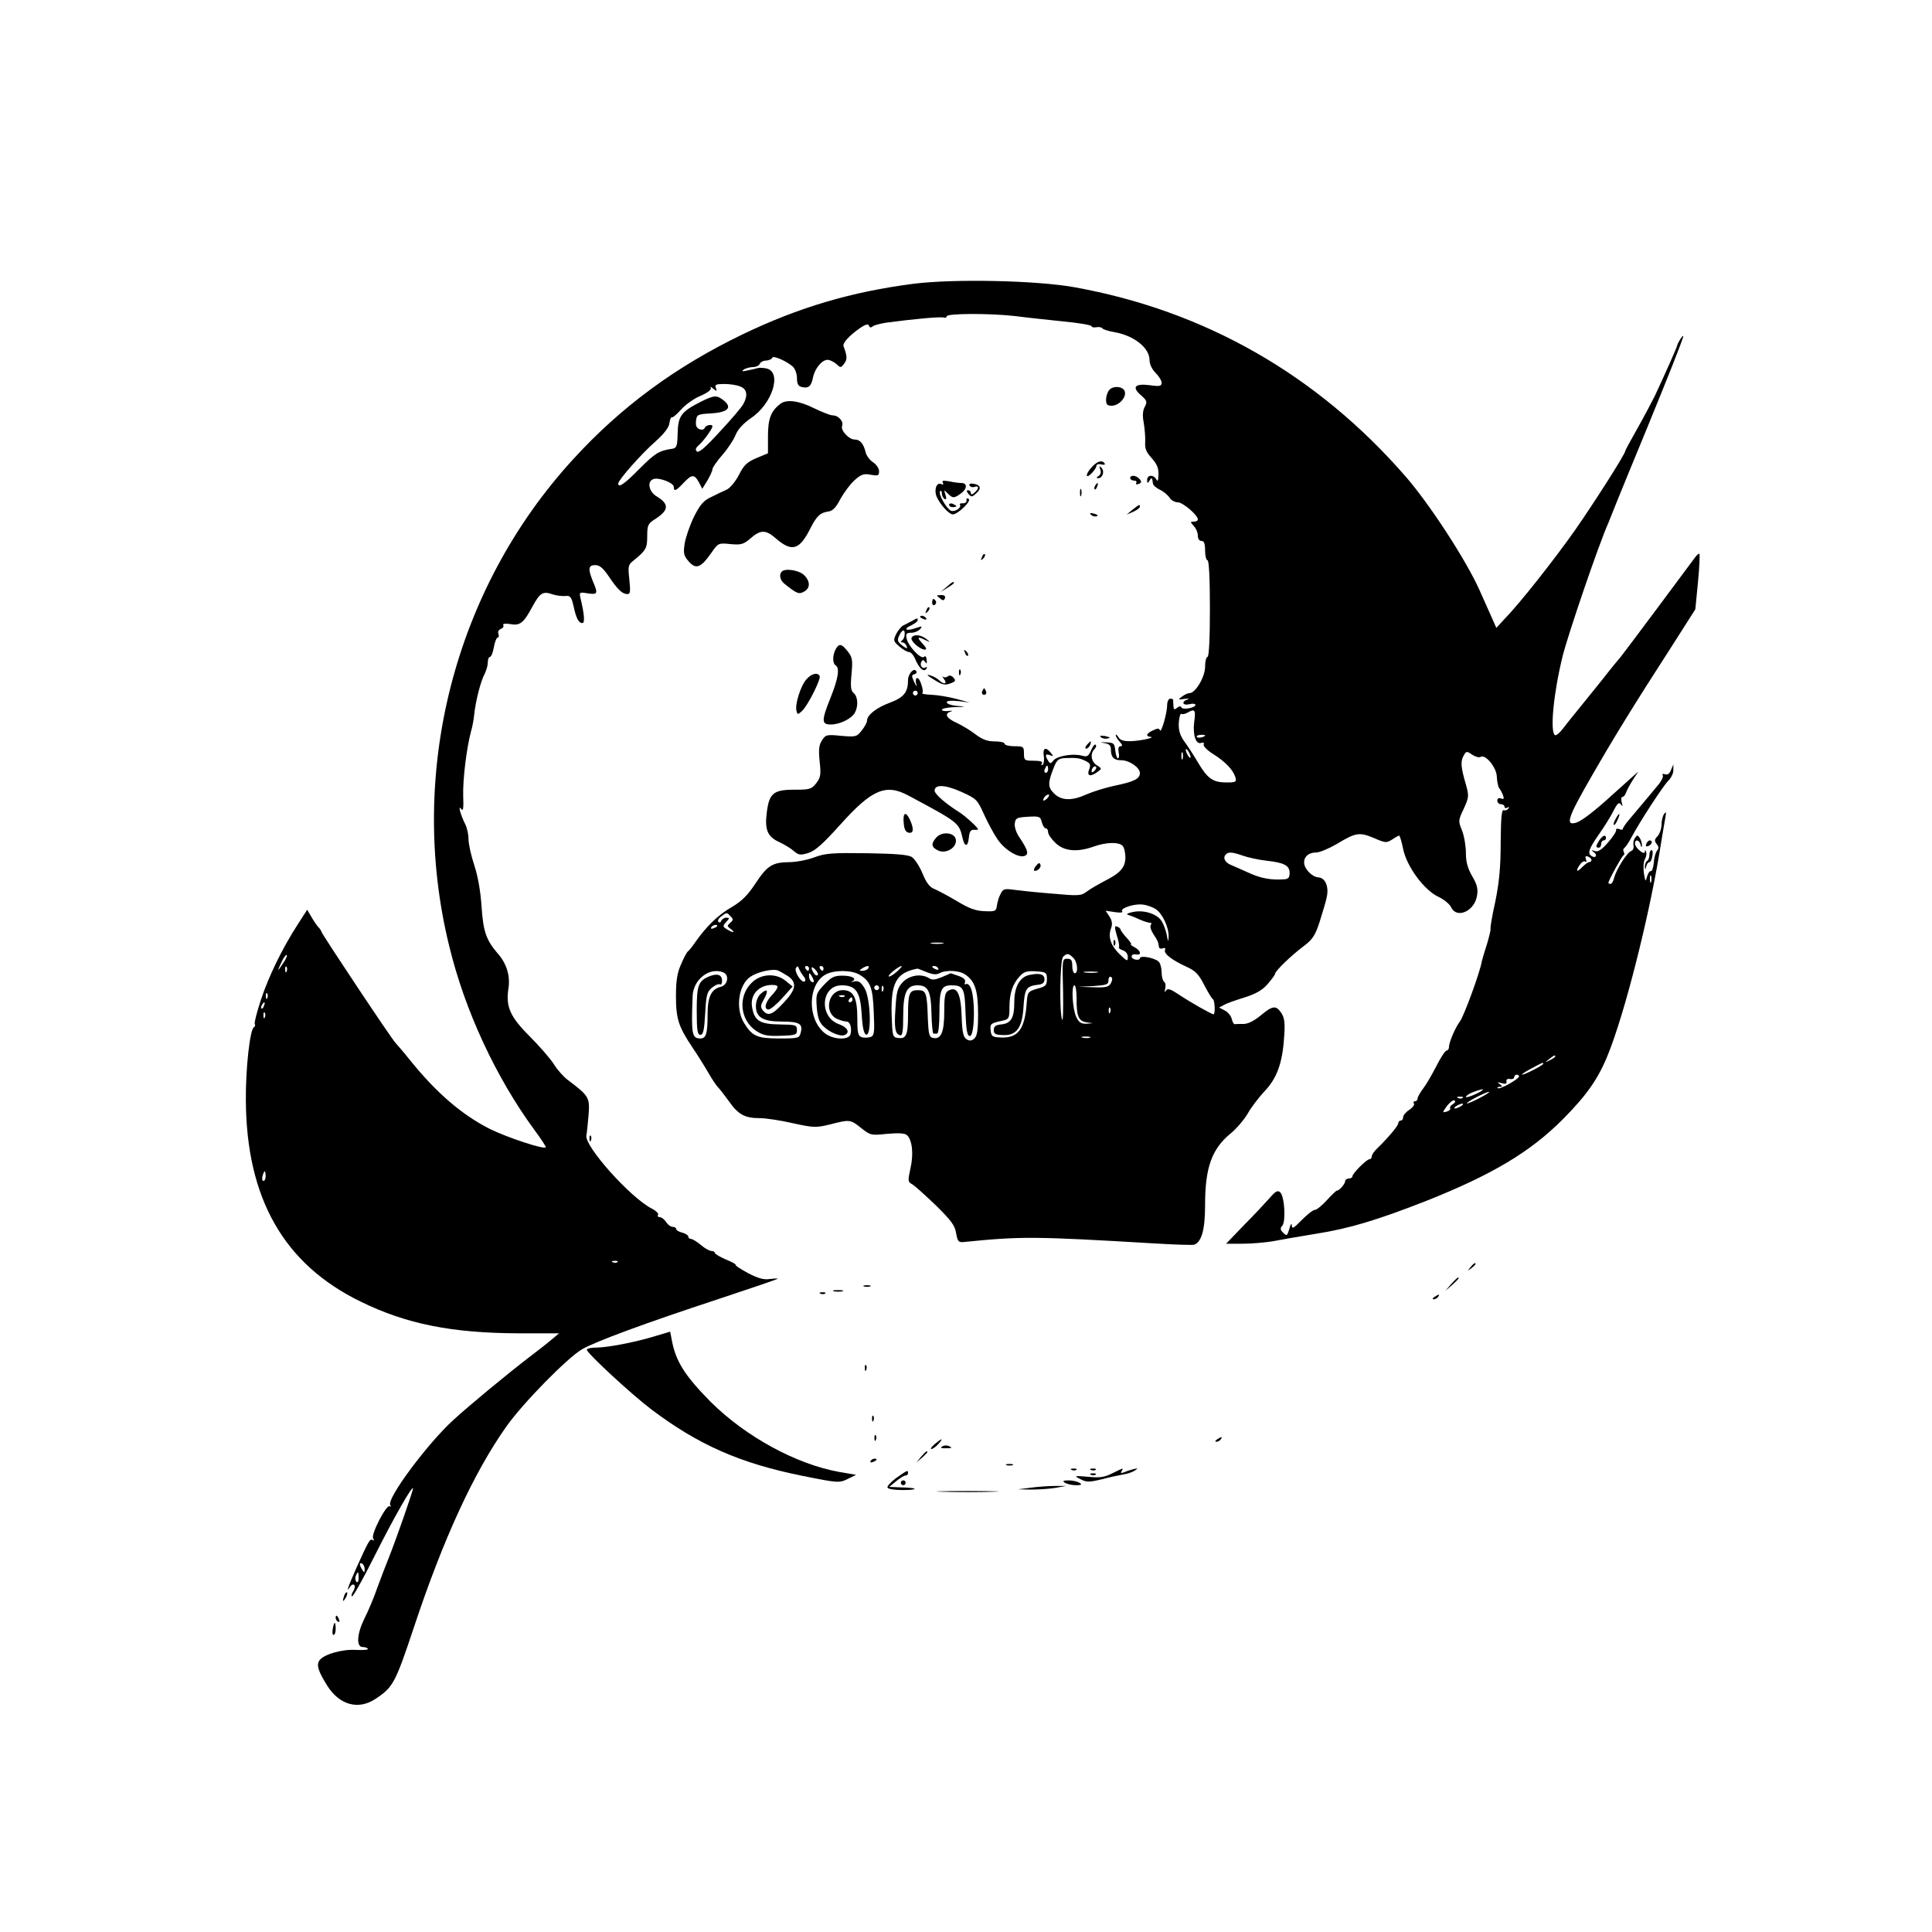 <?xml version="1.0" standalone="no"?>
<!DOCTYPE svg PUBLIC "-//W3C//DTD SVG 20010904//EN"
 "http://www.w3.org/TR/2001/REC-SVG-20010904/DTD/svg10.dtd">
<svg version="1.0" xmlns="http://www.w3.org/2000/svg"
 width="800pt" height="800pt" viewBox="0 0 800 800"
 preserveAspectRatio="xMidYMid meet">
<g transform="translate(0,800) scale(0.1,-0.1)"
fill="#000000" stroke="none">
<path d="M3783 6825 c-257 -33 -477 -98 -709 -210 -276 -133 -503 -300 -701
-517 -493 -538 -688 -1302 -513 -2015 65 -269 194 -545 353 -762 26 -35 47
-67 47 -71 0 -13 -158 39 -231 75 -115 58 -220 148 -327 280 -31 39 -60 72
-63 75 -11 8 -301 444 -307 460 -3 8 -9 17 -13 20 -3 3 -16 20 -27 39 l-20 34
-38 -59 c-66 -102 -121 -216 -153 -312 -17 -52 -29 -97 -26 -102 3 -5 1 -11
-4 -14 -16 -10 -34 -169 -33 -301 2 -407 157 -680 476 -835 190 -93 378 -130
654 -131 l167 0 -30 -25 c-16 -14 -57 -46 -90 -71 -93 -71 -255 -205 -319
-264 -106 -97 -276 -325 -260 -351 4 -6 3 -8 -3 -5 -13 8 -78 -117 -68 -133 5
-8 4 -11 -2 -7 -11 7 -16 -2 -68 -117 -34 -77 -44 -106 -25 -76 5 8 12 11 17
7 4 -4 2 -17 -5 -27 -7 -11 -8 -20 -4 -20 5 0 46 73 91 163 78 156 161 302
161 283 0 -11 -74 -222 -100 -286 -10 -25 -31 -79 -46 -120 -14 -41 -39 -101
-55 -132 -31 -63 -35 -118 -7 -118 9 0 19 -3 21 -7 3 -5 -19 -6 -49 -5 -59 4
-139 -20 -153 -46 -11 -19 -1 -46 34 -102 51 -81 130 -102 201 -54 72 48 81
65 158 296 122 367 248 641 384 833 70 98 251 282 312 318 58 33 261 108 568
209 133 44 242 81 242 83 0 2 -15 1 -32 -1 -24 -4 -48 2 -90 24 -31 17 -55 32
-52 35 2 2 -16 12 -41 22 -25 11 -45 23 -45 27 0 4 -6 8 -14 8 -8 0 -28 11
-44 25 -17 14 -35 25 -41 25 -6 0 -11 4 -11 10 0 5 -11 12 -25 16 -14 3 -25
10 -25 15 0 5 -7 9 -15 9 -8 0 -20 9 -27 20 -7 11 -19 20 -26 20 -7 0 -11 4
-7 10 3 5 -9 17 -27 26 -89 46 -278 258 -270 302 2 9 6 47 9 84 6 74 2 80 -87
147 -17 13 -43 42 -57 65 -14 22 -59 74 -99 114 -81 81 -100 122 -89 197 9 53
-7 106 -45 148 -47 55 -59 90 -66 193 -4 63 -15 125 -30 171 -13 39 -24 88
-24 108 0 20 -6 48 -14 63 -19 38 -31 82 -16 62 8 -11 10 3 8 55 -2 69 14 196
32 265 6 19 12 53 14 75 6 53 26 134 43 165 7 14 13 35 13 48 0 12 4 22 9 22
5 0 12 18 16 40 4 22 11 40 16 40 4 0 6 7 3 15 -4 8 1 17 10 21 9 3 13 10 10
16 -4 5 7 7 28 4 41 -8 56 4 92 71 32 59 44 66 84 52 15 -5 39 -8 52 -7 21 3
26 -3 35 -42 11 -51 21 -70 37 -70 10 0 8 36 -8 102 -6 26 -5 27 30 21 41 -6
43 -1 21 50 -21 52 -19 67 10 67 18 0 32 -12 56 -47 36 -54 56 -73 77 -73 12
0 13 11 8 60 -6 54 -5 61 15 77 54 44 59 52 59 103 0 46 3 52 35 72 55 36 56
61 5 92 -33 19 -42 62 -15 72 21 9 85 -15 85 -32 0 -21 9 -17 40 16 35 37 45
37 64 3 l14 -27 21 34 c11 19 21 40 21 47 0 6 18 33 41 59 22 25 47 63 55 83
9 23 32 48 64 70 88 59 129 189 65 205 -13 3 -29 4 -37 2 -7 -2 -26 -7 -43
-10 -22 -5 -26 -4 -15 4 8 5 25 10 38 10 12 0 25 6 28 13 2 7 14 14 27 14 12
1 23 6 25 12 3 10 57 -13 85 -37 9 -9 17 -29 17 -47 0 -23 5 -34 18 -37 29 -8
41 2 48 37 7 38 37 75 61 75 9 0 25 -8 36 -17 18 -17 19 -17 33 2 13 17 12 31
-3 71 -5 13 22 43 66 74 24 17 36 20 39 12 2 -8 8 -10 15 -4 7 6 32 12 57 16
128 17 226 25 238 21 6 -2 12 0 12 5 0 13 182 13 286 1 43 -6 132 -15 197 -22
64 -6 117 -15 117 -20 0 -4 9 -6 20 -4 11 2 22 0 25 -5 3 -4 24 -11 48 -15 82
-14 147 -65 147 -116 0 -17 10 -38 25 -53 14 -14 25 -32 25 -41 0 -14 -8 -16
-49 -10 -62 8 -76 -8 -36 -42 25 -22 26 -27 15 -48 -8 -15 -10 -36 -4 -66 4
-24 7 -60 6 -79 -2 -27 4 -42 27 -67 21 -24 29 -41 28 -68 -1 -25 -3 -31 -9
-20 -12 21 -38 19 -38 -2 0 -15 2 -16 10 -3 9 15 11 13 14 -12 0 -7 14 -19 29
-26 15 -7 33 -22 40 -33 6 -10 22 -19 34 -19 21 0 83 -53 83 -71 0 -5 -7 -9
-17 -9 -15 0 -15 -1 0 -18 10 -10 17 -28 17 -40 0 -13 6 -22 15 -22 11 0 15
-11 15 -40 0 -22 5 -40 10 -40 6 0 10 -73 10 -200 0 -127 -4 -200 -10 -200 -5
0 -10 -18 -10 -41 0 -42 -40 -109 -64 -109 -7 0 -21 -6 -31 -14 -18 -13 -18
-14 10 -10 17 2 22 1 13 -2 -28 -9 -21 -27 7 -20 14 4 25 2 25 -3 0 -12 -54
-22 -58 -10 -3 6 -10 5 -18 -2 -11 -9 -14 -8 -15 7 -1 11 -1 22 -1 25 1 3 -5
6 -12 6 -7 0 -13 -12 -13 -26 0 -34 -25 -119 -30 -105 -3 9 -10 9 -28 0 -27
-12 -33 -25 -12 -27 26 -2 -40 -17 -80 -18 -30 -1 -45 4 -52 17 -6 9 -11 13
-11 8 0 -5 7 -18 17 -28 11 -12 12 -18 3 -18 -8 0 -11 -9 -8 -25 3 -14 2 -25
-3 -25 -4 0 -9 15 -11 33 -3 29 -6 32 -38 33 -26 1 -28 1 -7 -3 20 -3 27 -10
27 -26 0 -32 12 -45 41 -45 34 1 79 -30 79 -53 0 -24 -24 -36 -107 -53 -37 -8
-88 -24 -113 -35 -62 -28 -105 -27 -136 4 -26 26 -26 44 2 113 11 26 19 32 46
33 46 2 60 0 85 -13 18 -9 20 -15 13 -34 -11 -28 5 -32 35 -10 18 13 18 14 -3
27 -24 15 -29 48 -10 67 6 6 9 15 5 18 -4 4 -12 -6 -19 -23 -11 -25 -17 -28
-38 -22 -37 10 -103 -1 -118 -20 -11 -14 -14 -14 -22 -1 -14 23 -12 30 8 23
15 -6 15 -5 3 10 -21 26 -34 20 -29 -13 3 -17 0 -34 -5 -37 -6 -3 -7 -1 -3 5
5 8 -5 12 -33 12 -39 0 -41 2 -41 30 0 28 -2 30 -40 30 -22 0 -40 5 -40 10 0
6 -18 10 -41 10 -30 0 -51 8 -78 28 -20 16 -55 37 -78 48 -45 20 -55 39 -25
48 9 3 5 4 -10 2 -16 -2 -28 1 -28 5 0 5 24 10 53 11 50 1 50 2 10 5 -24 2
-43 9 -43 15 0 6 17 8 48 5 l47 -6 -55 15 c-30 8 -76 16 -102 17 -25 1 -43 4
-39 7 4 3 2 20 -5 39 -11 34 -29 29 -19 -6 3 -10 -1 -4 -9 12 -12 26 -12 30 0
33 8 2 12 8 8 13 -9 16 -34 -11 -34 -37 0 -50 -17 -72 -76 -94 -56 -21 -94
-51 -94 -75 0 -7 -10 -25 -22 -40 -20 -26 -24 -27 -85 -22 -59 6 -64 5 -79
-18 -13 -20 -15 -38 -10 -88 6 -55 4 -66 -14 -90 -20 -25 -27 -27 -91 -27 -87
0 -104 -15 -114 -95 -9 -71 3 -100 52 -122 21 -10 48 -26 60 -37 20 -17 27
-18 60 -8 29 9 61 38 133 118 130 145 188 170 281 120 206 -110 210 -113 224
-173 9 -42 23 -42 27 0 2 23 8 32 21 31 9 -1 17 0 17 2 0 7 -53 55 -78 71 -56
35 -102 75 -102 89 0 27 44 25 111 -5 62 -28 66 -32 93 -92 16 -35 41 -82 57
-105 30 -44 87 -78 112 -68 18 7 13 24 -20 74 -14 19 -23 45 -21 60 3 23 8 25
54 28 48 3 52 1 58 -23 4 -14 11 -25 16 -25 6 0 10 -7 10 -16 0 -9 14 -29 31
-45 36 -34 89 -39 159 -14 51 18 102 19 118 3 7 -7 12 -28 12 -48 0 -42 -21
-66 -90 -100 -24 -13 -56 -31 -70 -42 -24 -18 -34 -18 -146 -8 -65 5 -137 13
-159 16 -36 5 -42 3 -52 -18 -7 -12 -13 -34 -15 -48 -3 -23 -7 -25 -51 -23
-36 1 -64 11 -115 42 -37 22 -79 44 -93 50 -19 7 -33 25 -49 64 -12 29 -32 60
-44 68 -15 10 -66 14 -186 16 -144 2 -172 0 -218 -17 -29 -11 -76 -20 -105
-20 -69 -1 -90 -14 -140 -90 -31 -47 -56 -72 -97 -96 -56 -32 -106 -81 -150
-144 -13 -19 -27 -37 -32 -40 -4 -3 -17 -27 -28 -53 -16 -36 -21 -68 -21 -131
0 -94 10 -126 68 -213 22 -32 51 -79 66 -105 15 -26 33 -53 40 -60 7 -7 28
-34 46 -59 38 -54 65 -69 127 -69 24 0 86 -9 137 -21 87 -19 96 -19 154 -5 82
21 84 21 129 -15 38 -30 41 -31 107 -24 46 4 73 3 82 -5 22 -19 29 -77 15
-138 -11 -51 -11 -56 6 -65 11 -6 54 -45 98 -87 64 -63 80 -84 85 -116 6 -34
10 -39 31 -37 239 24 290 24 794 -6 82 -5 154 -7 161 -5 31 12 45 62 45 166 0
153 28 230 104 293 25 20 57 58 72 83 14 26 46 67 69 92 52 54 75 117 82 222
5 62 2 82 -11 103 -22 33 -36 32 -86 -10 -27 -22 -52 -35 -71 -35 -16 0 -32 0
-36 -1 -5 0 -10 10 -13 23 -3 12 -16 28 -29 34 l-23 12 21 11 c11 7 50 20 85
31 47 15 73 30 95 55 17 20 31 39 31 43 0 11 67 76 118 114 37 28 48 44 67
103 12 39 26 84 29 101 9 43 -6 79 -35 81 -27 2 -59 36 -59 62 0 25 20 41 50
41 14 0 52 16 85 35 79 48 94 50 154 25 48 -21 52 -21 76 -6 13 9 26 16 29 16
2 0 10 -25 16 -55 15 -74 88 -172 147 -199 23 -11 46 -30 52 -43 23 -49 97
-16 107 48 5 28 0 47 -20 81 -19 33 -26 59 -26 96 0 28 -7 70 -16 93 -16 39
-16 42 7 90 21 46 22 53 10 97 -22 75 -24 98 -11 122 11 20 13 21 36 5 14 -9
29 -13 35 -9 20 12 66 -44 67 -82 1 -20 5 -41 10 -48 5 -6 12 -19 16 -30 5
-14 2 -17 -9 -12 -9 3 -15 0 -15 -9 0 -8 7 -15 15 -15 8 0 15 -5 15 -11 0 -5
5 -7 12 -3 7 4 8 3 4 -4 -4 -6 -12 -9 -19 -7 -9 4 -12 -29 -13 -132 0 -103 -6
-165 -22 -245 -13 -58 -22 -110 -20 -115 1 -4 -6 -33 -15 -63 -10 -30 -19 -62
-21 -70 -7 -45 -74 -227 -91 -250 -18 -23 -45 -86 -45 -104 0 -9 -4 -16 -10
-16 -5 0 -24 -28 -41 -62 -18 -35 -42 -77 -55 -94 -13 -17 -24 -36 -24 -42 0
-7 -5 -12 -11 -12 -5 0 -8 -4 -4 -10 3 -5 -6 -17 -20 -26 -14 -9 -25 -23 -25
-30 0 -8 -4 -14 -10 -14 -5 0 -10 -5 -10 -11 0 -10 -39 -57 -87 -104 -13 -12
-23 -27 -23 -34 0 -6 -4 -11 -9 -11 -12 0 -71 -59 -71 -71 0 -5 -7 -9 -15 -9
-8 0 -15 -5 -15 -11 0 -11 -24 -39 -34 -39 -3 0 -22 -18 -42 -40 -20 -22 -42
-40 -50 -40 -7 0 -31 -19 -54 -42 -33 -34 -40 -38 -41 -23 0 12 -5 7 -10 -13
-9 -30 -11 -31 -25 -17 -13 12 -14 19 -4 30 15 19 9 121 -9 138 -10 9 -19 5
-43 -23 -17 -19 -64 -70 -106 -112 l-75 -78 68 0 c38 0 94 5 124 10 31 6 111
20 179 31 140 22 255 57 457 136 274 109 432 203 568 340 99 100 146 168 186
268 68 169 164 547 211 825 11 69 23 139 26 155 4 23 3 26 -5 15 -6 -8 -11
-28 -11 -44 0 -16 -7 -38 -16 -48 -14 -14 -14 -20 -4 -33 9 -11 10 -18 1 -28
-6 -8 -12 -30 -13 -50 -2 -19 -7 -35 -12 -34 -5 1 -12 -9 -16 -23 -6 -23 -7
-21 -13 14 -3 21 -2 47 4 58 6 10 8 24 5 31 -3 9 -5 9 -5 0 -1 -17 -41 17 -41
34 0 19 18 16 23 -4 3 -13 5 -14 6 -3 0 8 -4 22 -9 30 -9 13 -11 13 -20 0 -6
-8 -8 -23 -6 -32 2 -9 -2 -19 -10 -22 -17 -6 -61 -76 -70 -110 -3 -14 -10 -26
-15 -26 -5 0 -9 2 -9 4 0 10 56 111 62 114 5 2 5 8 2 14 -4 6 -3 13 2 17 5 3
18 22 28 41 38 71 132 215 154 237 12 12 22 32 21 45 l0 23 -10 -24 c-6 -15
-14 -21 -25 -17 -9 3 -12 2 -9 -4 4 -6 -6 -26 -22 -44 -15 -18 -42 -51 -60
-72 -18 -21 -44 -52 -58 -69 -14 -16 -25 -33 -25 -37 0 -4 -7 -5 -15 -1 -9 3
-15 1 -13 -4 2 -5 -13 -28 -33 -51 -27 -31 -42 -41 -55 -36 -15 5 -16 4 -4 -5
16 -11 8 -27 -9 -16 -19 11 -12 30 29 89 22 31 50 76 61 98 16 32 23 38 31 27
7 -10 8 -8 3 9 -3 12 -2 22 3 22 5 0 12 8 15 18 3 9 16 33 28 52 l23 35 -35
-31 c-19 -17 -54 -49 -79 -71 -68 -62 -119 -101 -142 -109 -48 -15 -38 18 65
196 85 148 168 284 334 541 l93 146 11 113 c6 61 8 114 6 117 -3 2 -12 -6 -21
-19 -35 -48 -300 -403 -305 -408 -3 -3 -38 -45 -76 -94 -39 -48 -86 -107 -105
-130 -19 -23 -46 -57 -59 -74 -13 -17 -28 -29 -32 -26 -22 13 -6 176 32 329
24 94 149 461 189 550 4 11 22 54 38 95 17 41 69 170 117 285 96 234 155 383
155 393 -1 8 -24 -30 -25 -38 0 -6 -51 -120 -93 -210 -15 -30 -48 -92 -74
-138 -26 -46 -48 -86 -48 -89 0 -13 -128 -213 -208 -328 -86 -122 -226 -300
-291 -367 l-35 -38 -19 43 c-10 23 -33 74 -50 112 -55 124 -207 357 -305 470
-367 423 -834 689 -1375 786 -158 28 -496 35 -664 14z m-719 -425 c29 -10 34
-37 14 -73 -6 -12 -50 -64 -97 -114 -60 -66 -88 -90 -96 -82 -7 7 -4 15 10 27
19 17 55 66 55 77 0 10 -28 5 -32 -7 -3 -7 -12 -9 -22 -5 -12 5 -16 15 -14 34
3 26 6 28 60 31 70 4 91 23 57 52 -31 25 -40 25 -100 -5 -78 -40 -91 -57 -93
-128 -1 -53 -4 -62 -21 -65 -56 -8 -72 -18 -136 -82 -64 -65 -89 -82 -89 -62
0 14 94 121 152 172 38 34 58 60 60 78 2 15 6 26 11 24 4 -1 21 14 38 33 18
20 53 45 80 56 30 13 46 26 42 33 -4 6 1 5 10 -3 15 -12 17 -12 11 3 -5 13 1
16 34 16 23 0 52 -4 66 -10z m736 -1270 c0 -5 -4 -10 -10 -10 -5 0 -10 5 -10
10 0 6 5 10 10 10 6 0 10 -4 10 -10z m1145 -119 c-7 -54 7 -96 30 -87 8 3 12
0 9 -7 -2 -7 15 -24 39 -39 51 -32 82 -65 92 -95 6 -21 3 -23 -37 -23 -55 0
-78 16 -117 82 -17 29 -43 69 -57 88 -18 25 -24 45 -23 76 2 24 6 41 11 38 4
-3 16 0 25 5 31 18 35 12 28 -38z m45 -56 c0 -7 -30 -13 -34 -7 -3 4 4 9 15 9
10 1 19 0 19 -2z m-60 -90 c0 -5 -5 -3 -10 5 -5 8 -10 20 -10 25 0 6 5 3 10
-5 5 -8 10 -19 10 -25z m-33 -7 c-3 -7 -5 -2 -5 12 0 14 2 19 5 13 2 -7 2 -19
0 -25z m-557 -43 c0 -8 -4 -15 -10 -15 -5 0 -7 7 -4 15 4 8 8 15 10 15 2 0 4
-7 4 -15z m192 -7 c-7 -7 -12 -8 -12 -2 0 6 3 14 7 17 3 4 9 5 12 2 2 -3 -1
-11 -7 -17z m-194 -112 c-7 -8 -15 -12 -17 -11 -5 6 10 25 20 25 5 0 4 -6 -3
-14z m808 -239 c22 -8 65 -17 98 -21 74 -8 96 -20 96 -51 0 -19 -6 -25 -22
-26 -54 -4 -96 4 -143 25 -27 12 -62 28 -77 34 -27 11 -36 31 -21 45 10 10 26
9 69 -6z m1444 -18 c0 -5 -4 -9 -10 -9 -5 0 -18 -10 -30 -22 -22 -24 -27 -13
-6 14 7 10 17 14 21 10 5 -4 5 1 2 10 -4 12 -2 15 9 11 7 -3 14 -9 14 -14z
m247 -91 c-3 -7 -5 -2 -5 12 0 14 2 19 5 13 2 -7 2 -19 0 -25z m-2052 -112
c28 -18 55 -76 54 -113 -1 -26 -2 -25 -8 7 -4 19 -13 44 -21 56 -18 29 -71 47
-117 38 -21 -4 -31 -9 -23 -12 8 -2 31 -11 50 -20 19 -8 39 -14 43 -13 5 1 6
-3 2 -9 -4 -6 1 -23 11 -38 18 -27 20 -32 23 -53 0 -6 8 -9 15 -6 10 4 13 1
10 -7 -6 -15 29 -42 93 -71 34 -16 48 -31 70 -75 16 -30 31 -56 36 -58 7 -4
10 -62 2 -62 -8 0 -98 51 -144 82 -35 23 -46 27 -53 16 -6 -9 -7 -6 -3 9 3 12
1 24 -5 28 -5 3 -10 21 -10 39 0 19 -6 39 -13 45 -20 16 -77 26 -77 13 0 -5
-9 -8 -20 -5 -22 6 -17 25 5 21 23 -5 19 16 -6 29 -13 7 -20 13 -16 13 4 0 -4
12 -18 27 -14 15 -25 31 -25 34 0 4 -6 9 -14 12 -11 5 -12 -1 -1 -38 8 -24 11
-45 8 -48 -2 -3 5 -8 16 -12 13 -4 21 -15 21 -28 0 -19 -3 -18 -34 12 -37 36
-49 72 -35 108 6 17 4 31 -7 48 l-16 24 39 -6 c21 -3 34 -2 30 3 -12 13 53 34
87 28 17 -2 40 -11 51 -18z m-1760 -30 c12 -12 12 -16 -1 -27 -14 -12 -14 -14
2 -26 22 -16 10 -17 -16 -1 -18 11 -18 14 -3 30 14 16 15 18 0 18 -8 0 -17 -6
-20 -12 -2 -7 -8 -10 -12 -5 -5 4 0 14 11 22 24 18 23 18 39 1z m-55 -40 c0
-2 -7 -7 -16 -10 -8 -3 -12 -2 -9 4 6 10 25 14 25 6z m933 -73 c-13 -2 -33 -2
-45 0 -13 2 -3 4 22 4 25 0 35 -2 23 -4z m-2733 -85 c-23 -35 -23 -31 -1 15 8
15 16 25 19 22 2 -2 -5 -19 -18 -37z m3274 26 c18 -17 22 -64 6 -64 -5 0 -10
14 -10 30 0 24 -4 30 -21 30 -20 0 -21 -3 -17 -135 1 -74 0 -127 -4 -117 -12
31 -9 247 4 260 16 16 23 15 42 -4z m-3257 -56 c-3 -8 -6 -5 -6 6 -1 11 2 17
5 13 3 -3 4 -12 1 -19z m2140 -20 c8 -9 10 -18 5 -22 -13 -8 -45 42 -36 56 6
9 9 8 12 -2 3 -8 11 -22 19 -32z m23 32 c0 -5 -2 -10 -4 -10 -3 0 -8 5 -11 10
-3 6 -1 10 4 10 6 0 11 -4 11 -10z m36 -28 c-4 -3 -11 0 -16 8 -15 24 -11 33
6 15 9 -9 13 -19 10 -23z m24 28 c0 -5 -2 -10 -4 -10 -3 0 -8 5 -11 10 -3 6
-1 10 4 10 6 0 11 -4 11 -10z m185 0 c-3 -5 -14 -10 -23 -10 -15 0 -15 2 -2
10 20 13 33 13 25 0z m118 -14 c-15 -13 -30 -22 -33 -19 -5 5 41 42 53 43 4 0
-5 -11 -20 -24z m172 14 c3 -6 -1 -7 -9 -4 -18 7 -21 14 -7 14 6 0 13 -4 16
-10z m-622 -32 c38 -27 34 -55 -18 -110 -47 -51 -65 -57 -86 -32 -11 14 -10
21 4 46 21 37 15 48 -13 23 -12 -11 -20 -31 -20 -51 0 -46 29 -64 105 -64 74
0 90 -9 81 -44 -6 -25 -8 -26 -89 -26 -92 0 -112 9 -146 64 -37 60 -23 159 27
192 30 20 89 33 112 26 8 -3 27 -14 43 -24z m573 17 c25 -10 41 -12 54 -5 28
15 83 12 108 -6 39 -27 52 -66 52 -162 0 -70 -4 -92 -16 -103 -11 -9 -20 -10
-32 -2 -13 8 -18 29 -20 94 -3 94 -19 126 -53 108 -16 -8 -19 -22 -19 -87 0
-85 -13 -117 -46 -110 -16 3 -19 13 -22 78 -3 109 -7 120 -41 120 -36 0 -41
-13 -41 -103 0 -83 -8 -100 -41 -95 -23 3 -24 6 -27 98 -3 131 19 172 106 189
1 1 19 -6 38 -14z m-842 -1 c27 -10 20 -53 -9 -60 -40 -10 -55 -41 -55 -115 0
-79 -6 -99 -30 -99 -35 0 -38 17 -32 176 3 68 69 120 126 98z m565 -10 c45
-27 55 -52 59 -155 4 -85 2 -97 -13 -103 -10 -3 -26 -4 -36 -1 -16 5 -19 17
-19 78 0 86 -16 117 -60 117 -61 0 -80 -93 -24 -119 14 -6 31 -11 39 -11 15 0
23 -25 17 -52 -6 -26 -72 -24 -107 4 -73 58 -71 202 4 243 35 19 107 19 140
-1z m776 -18 c0 -26 -5 -31 -40 -40 -37 -11 -40 -14 -43 -51 -7 -115 -35 -154
-106 -151 -37 1 -41 4 -44 29 -3 28 0 30 51 41 25 6 27 10 27 56 0 57 13 96
43 128 17 19 30 22 67 20 42 -3 45 -5 45 -32z m208 27 c-13 -2 -35 -2 -50 0
-16 2 -5 4 22 4 28 0 40 -2 28 -4z m-1173 -36 c0 -5 -4 -5 -10 -2 -5 3 -10 14
-10 23 0 15 2 15 10 2 5 -8 10 -19 10 -23z m1230 -8 c-9 -16 -20 -19 -73 -17
l-62 2 63 3 c54 4 62 6 62 24 0 11 5 17 10 14 7 -4 7 -13 0 -26z m-960 -19 c0
-5 -4 -10 -10 -10 -5 0 -10 5 -10 10 0 6 5 10 10 10 6 0 10 -4 10 -10z m17
-12 c-3 -8 -6 -5 -6 6 -1 11 2 17 5 13 3 -3 4 -12 1 -19z m801 -31 c-1 -74 8
-95 40 -100 l27 -4 -27 -2 c-21 -1 -31 6 -41 27 -16 32 -22 132 -8 132 5 0 9
-24 9 -53z m-3351 1 c-3 -8 -6 -5 -6 6 -1 11 2 17 5 13 3 -3 4 -12 1 -19z
m2390 6 c-3 -3 -12 -4 -19 -1 -8 3 -5 6 6 6 11 1 17 -2 13 -5z m33 -14 c0 -5
-5 -10 -11 -10 -5 0 -7 5 -4 10 3 6 8 10 11 10 2 0 4 -4 4 -10z m-2437 -25
c-3 -9 -8 -14 -10 -11 -3 3 -2 9 2 15 9 16 15 13 8 -4z m3504 -27 c-3 -8 -6
-5 -6 6 -1 11 2 17 5 13 3 -3 4 -12 1 -19z m-3500 -20 c-3 -8 -6 -5 -6 6 -1
11 2 17 5 13 3 -3 4 -12 1 -19z m3416 -85 c-7 -2 -21 -2 -30 0 -10 3 -4 5 12
5 17 0 24 -2 18 -5z m1927 -78 c0 -2 -10 -9 -22 -15 -22 -11 -22 -10 -4 4 21
17 26 19 26 11z m-50 -30 c0 -6 -76 -45 -87 -45 -4 1 12 12 37 25 50 27 50 27
50 20z m-100 -52 c0 -11 -81 -56 -88 -49 -3 3 1 6 9 6 12 0 11 2 -1 11 -12 8
-10 9 8 4 16 -5 22 -3 20 7 -2 8 4 12 15 10 9 -2 17 2 17 8 0 5 5 10 10 10 6
0 10 -3 10 -7z m-151 -57 c-14 -12 -69 -35 -69 -28 0 4 12 13 28 19 28 11 48
16 41 9z m-9 -31 c-25 -13 -49 -24 -55 -24 -5 0 10 11 35 24 25 13 50 24 55
24 6 0 -10 -11 -35 -24z m-73 -1 c-3 -3 -12 -4 -19 -1 -8 3 -5 6 6 6 11 1 17
-2 13 -5z m-41 -26 c-9 -5 -14 -13 -11 -17 2 -5 -4 -11 -15 -14 -18 -5 -18 -4
2 24 12 15 26 26 31 22 5 -3 2 -10 -7 -15z m34 -8 c-8 -5 -19 -10 -25 -10 -5
0 -3 5 5 10 8 5 20 10 25 10 6 0 3 -5 -5 -10z m-4950 -290 c0 -11 -4 -20 -9
-20 -5 0 -7 9 -4 20 3 11 7 20 9 20 2 0 4 -9 4 -20z m1457 -356 c-3 -3 -12 -4
-19 -1 -8 3 -5 6 6 6 11 1 17 -2 13 -5z m-1047 -1272 c0 -15 -2 -15 -10 -2
-13 20 -13 33 0 25 6 -3 10 -14 10 -23z m-25 -36 c0 -15 -4 -21 -9 -16 -5 5
-6 16 -3 24 9 22 12 20 12 -8z"/>
<path d="M4611 4094 c0 -11 3 -14 6 -6 3 7 2 16 -1 19 -3 4 -6 -2 -5 -13z"/>
<path d="M3112 3930 c-57 -56 -48 -153 18 -198 29 -19 46 -23 102 -21 63 2 68
4 68 24 0 21 -5 22 -71 23 -83 1 -106 15 -115 73 -9 54 34 96 94 90 18 -2 15
-13 -13 -43 -27 -29 -33 -58 -12 -58 7 0 33 21 56 47 l43 48 -27 22 c-40 35
-105 32 -143 -7z"/>
<path d="M3900 3954 c-26 -11 -40 -13 -52 -5 -33 21 -82 13 -110 -16 -22 -24
-26 -40 -30 -108 -6 -84 -1 -108 20 -112 9 -2 12 19 12 80 0 96 14 127 59 127
44 0 56 -23 58 -117 1 -45 5 -83 8 -83 3 0 10 0 15 0 6 0 10 36 10 88 0 95 8
112 50 112 49 0 55 -12 58 -115 3 -73 7 -95 18 -95 21 0 23 165 2 203 -5 10
-13 15 -18 12 -6 -3 -7 0 -4 8 3 10 -5 18 -27 26 -18 6 -32 11 -33 11 -1 -1
-17 -8 -36 -16z"/>
<path d="M2942 3959 c-50 -19 -57 -36 -57 -143 0 -83 3 -101 15 -101 12 0 16
19 20 88 4 78 8 91 29 108 12 10 27 16 32 13 5 -3 9 4 9 14 0 25 -18 32 -48
21z"/>
<path d="M3413 3923 c-33 -35 -35 -40 -31 -93 3 -41 10 -62 26 -78 27 -27 70
-45 89 -38 24 10 13 32 -23 45 -84 30 -75 161 11 161 59 0 77 -26 83 -118 3
-56 9 -82 18 -86 24 -9 19 151 -6 192 -16 26 -25 32 -43 28 -12 -3 -16 -3 -9
0 23 11 1 24 -40 24 -34 0 -46 -6 -75 -37z"/>
<path d="M4263 3963 c-40 -8 -63 -49 -63 -112 0 -66 -13 -89 -55 -93 -22 -2
-30 -8 -30 -23 0 -16 7 -20 37 -21 57 -3 81 30 86 116 5 75 11 86 57 92 22 2
30 8 30 23 0 21 -20 27 -62 18z"/>
<path d="M4593 6385 c-7 -8 -13 -26 -13 -40 0 -20 5 -25 23 -25 29 0 60 32 55
57 -4 23 -48 28 -65 8z"/>
<path d="M3230 6327 c-38 -30 -50 -61 -50 -133 l0 -71 -48 -20 c-38 -16 -52
-29 -72 -69 -14 -27 -36 -54 -50 -61 -14 -6 -43 -20 -65 -31 -32 -15 -46 -31
-72 -83 -17 -35 -34 -85 -38 -110 -6 -40 -4 -50 17 -74 30 -34 50 -26 93 35
29 42 30 42 80 37 44 -4 54 -1 83 24 41 36 63 36 104 0 67 -58 98 -49 143 40
27 53 41 66 75 71 18 2 32 17 50 52 15 27 41 62 59 78 27 24 38 28 67 22 30
-5 34 -4 34 15 0 11 -11 28 -25 37 -14 9 -28 28 -31 43 -9 35 -23 51 -45 51
-24 0 -59 38 -52 56 7 19 -15 44 -39 44 -10 0 -45 14 -78 30 -62 31 -114 38
-140 17z"/>
<path d="M4522 6067 c-28 -29 -29 -54 -2 -27 11 11 20 25 20 31 0 6 9 9 20 6
11 -3 18 -1 14 4 -9 15 -30 10 -52 -14z"/>
<path d="M4556 6056 c4 -11 2 -21 -7 -27 -10 -6 -11 -9 -1 -9 18 0 27 29 13
43 -9 9 -11 8 -5 -7z"/>
<path d="M4680 6020 c0 -5 7 -10 16 -10 8 0 12 -4 9 -10 -3 -6 1 -7 10 -4 12
5 13 9 4 20 -13 16 -39 19 -39 4z"/>
<path d="M3904 6002 c4 -8 2 -10 -8 -6 -20 8 -30 -30 -15 -58 16 -32 50 -68
64 -68 21 0 79 56 66 64 -7 5 -10 2 -9 -6 2 -7 -5 -12 -14 -12 -10 1 -16 -2
-13 -6 8 -12 -21 -31 -37 -25 -19 8 -55 72 -45 81 4 4 7 0 7 -9 0 -9 5 -19 11
-23 8 -4 9 1 4 17 -7 22 -7 22 9 6 21 -21 26 -21 54 -1 27 19 29 44 3 44 -10
0 -33 3 -51 7 -24 4 -31 3 -26 -5z"/>
<path d="M4015 5989 c4 -6 13 -8 21 -5 19 7 18 -8 -1 -24 -10 -9 -15 -9 -15
-1 0 6 -5 11 -11 11 -8 0 -7 -5 1 -15 12 -14 15 -14 32 2 23 20 19 35 -11 40
-14 2 -20 -1 -16 -8z"/>
<path d="M4535 5989 c-4 -6 -5 -12 -2 -15 2 -3 7 2 10 11 7 17 1 20 -8 4z"/>
<path d="M4472 5960 c0 -14 2 -19 5 -12 2 6 2 18 0 25 -3 6 -5 1 -5 -13z"/>
<path d="M3930 5910 c0 -6 7 -10 15 -10 8 0 15 2 15 4 0 2 -7 6 -15 10 -8 3
-15 1 -15 -4z"/>
<path d="M4690 5890 l-25 -21 28 12 c15 7 27 16 27 21 0 11 -1 10 -30 -12z"/>
<path d="M4518 5868 c5 -5 16 -8 23 -6 8 3 3 7 -10 11 -17 4 -21 3 -13 -5z"/>
<path d="M4066 5693 c-6 -14 -5 -15 5 -6 7 7 10 15 7 18 -3 3 -9 -2 -12 -12z"/>
<path d="M3237 5633 c-12 -12 -7 -36 11 -50 51 -41 60 -45 81 -33 27 14 27 44
-1 70 -21 19 -77 28 -91 13z"/>
<path d="M3919 5569 l-24 -20 28 17 c15 9 27 18 27 20 0 8 -8 4 -31 -17z"/>
<path d="M3880 5534 c0 -1 6 -7 14 -13 10 -9 15 -8 19 2 3 8 -3 13 -14 13 -11
0 -19 -1 -19 -2z"/>
<path d="M3860 5504 c0 -8 5 -12 10 -9 6 4 8 11 5 16 -9 14 -15 11 -15 -7z"/>
<path d="M3836 5473 c-6 -14 -5 -15 5 -6 7 7 10 15 7 18 -3 3 -9 -2 -12 -12z"/>
<path d="M3810 5446 c0 -2 7 -7 16 -10 8 -3 12 -2 9 4 -6 10 -25 14 -25 6z"/>
<path d="M3775 5428 c-11 -6 -27 -14 -35 -18 -8 -4 -21 -20 -29 -35 -13 -27
-12 -30 13 -52 15 -13 33 -23 40 -23 8 0 19 -13 26 -30 16 -38 36 -55 46 -39
4 7 3 9 -4 5 -13 -8 -26 10 -16 25 4 8 9 7 15 -2 6 -10 8 -7 6 9 -1 13 -5 18
-11 12 -12 -12 -67 46 -72 77 -4 19 0 23 20 23 13 0 29 7 36 15 11 13 8 13
-19 4 -40 -14 -53 -4 -17 12 14 7 26 16 26 21 0 10 0 10 -25 -4z m-29 -55 c0
-10 -5 -21 -11 -25 -6 -5 -6 -8 1 -8 7 0 15 -7 18 -15 5 -13 1 -12 -18 2 -19
15 -22 22 -13 40 12 27 25 30 23 6z"/>
<path d="M3775 5360 c-8 -12 33 -49 54 -50 10 0 7 8 -9 25 -25 27 -21 31 13
14 21 -10 21 -10 3 5 -23 18 -52 21 -61 6z"/>
<path d="M3460 5311 c-13 -25 -13 -58 0 -66 18 -11 11 -54 -20 -132 -39 -97
-39 -113 0 -113 38 0 86 24 100 49 15 28 12 67 -5 81 -12 10 -14 27 -9 79 5
58 4 69 -16 94 -25 32 -36 34 -50 8z"/>
<path d="M3996 5297 c3 -10 9 -15 12 -12 3 3 0 11 -7 18 -10 9 -11 8 -5 -6z"/>
<path d="M3971 5214 c0 -11 3 -14 6 -6 3 7 2 16 -1 19 -3 4 -6 -2 -5 -13z"/>
<path d="M3340 5188 c-24 -26 -49 -104 -42 -131 4 -17 6 -17 23 -1 24 22 80
134 73 145 -9 16 -33 10 -54 -13z"/>
<path d="M3867 5186 c34 -22 46 -24 68 -16 22 8 24 12 13 24 -8 9 -17 11 -24
5 -6 -5 -15 -5 -20 -1 -4 4 -2 -1 5 -10 16 -21 -1 -24 -21 -4 -8 7 -25 17 -38
20 -16 5 -10 -2 17 -18z"/>
<path d="M4067 5137 c-3 -8 1 -14 8 -14 7 0 11 6 8 14 -3 7 -6 13 -8 13 -2 0
-5 -6 -8 -13z"/>
<path d="M4558 4948 c6 -6 18 -8 28 -6 14 3 12 5 -9 10 -19 3 -25 2 -19 -4z"/>
<path d="M4500 4915 c-7 -9 -8 -15 -2 -15 5 0 12 7 16 15 3 8 4 15 2 15 -2 0
-9 -7 -16 -15z"/>
<path d="M3742 4593 c2 -27 8 -39 21 -41 20 -4 22 16 5 53 -17 37 -30 31 -26
-12z"/>
<path d="M6690 4609 c-7 -11 -10 -23 -7 -25 2 -2 9 7 15 21 14 30 7 33 -8 4z"/>
<path d="M3877 4532 c-23 -26 -21 -40 8 -54 33 -15 78 13 73 45 -4 30 -57 36
-81 9z"/>
<path d="M6622 4520 c-15 -24 -15 -30 -2 -30 6 0 10 7 10 15 0 8 5 15 10 15 6
0 10 5 10 10 0 16 -14 11 -28 -10z"/>
<path d="M6817 4506 c-4 -10 -1 -13 9 -9 15 6 19 23 5 23 -5 0 -11 -7 -14 -14z"/>
<path d="M6830 4461 c0 -11 -4 -23 -10 -26 -5 -3 -9 -14 -9 -23 1 -15 2 -15 6
1 2 9 8 17 13 17 4 0 10 11 12 25 3 14 1 25 -3 25 -5 0 -9 -9 -9 -19z"/>
<path d="M4291 4416 c-16 -19 -11 -29 8 -17 7 5 12 14 9 21 -3 9 -8 7 -17 -4z"/>
<path d="M2441 3284 c0 -11 3 -14 6 -6 3 7 2 16 -1 19 -3 4 -6 -2 -5 -13z"/>
<path d="M6089 2753 c-13 -16 -12 -17 4 -4 9 7 17 15 17 17 0 8 -8 3 -21 -13z"/>
<path d="M6009 2683 l-24 -28 28 24 c15 14 27 26 27 28 0 8 -8 1 -31 -24z"/>
<path d="M3578 2673 c6 -2 18 -2 25 0 6 3 1 5 -13 5 -14 0 -19 -2 -12 -5z"/>
<path d="M3453 2653 c9 -2 25 -2 35 0 9 3 1 5 -18 5 -19 0 -27 -2 -17 -5z"/>
<path d="M3398 2643 c7 -3 16 -2 19 1 4 3 -2 6 -13 5 -11 0 -14 -3 -6 -6z"/>
<path d="M5940 2630 c-9 -6 -10 -10 -3 -10 6 0 15 5 18 10 8 12 4 12 -15 0z"/>
<path d="M2715 2468 c-81 -25 -198 -48 -246 -48 -21 0 -39 -4 -39 -9 0 -14
185 -185 267 -247 195 -147 367 -223 625 -275 148 -30 154 -30 188 -13 l35 17
-70 12 c-178 32 -387 146 -531 289 -108 109 -146 169 -162 256 l-7 36 -60 -18z"/>
<path d="M3581 2334 c0 -11 3 -14 6 -6 3 7 2 16 -1 19 -3 4 -6 -2 -5 -13z"/>
<path d="M3611 2124 c0 -11 3 -14 6 -6 3 7 2 16 -1 19 -3 4 -6 -2 -5 -13z"/>
<path d="M3621 2044 c0 -11 3 -14 6 -6 3 7 2 16 -1 19 -3 4 -6 -2 -5 -13z"/>
<path d="M5040 2040 c-9 -6 -10 -10 -3 -10 6 0 15 5 18 10 8 12 4 12 -15 0z"/>
<path d="M3870 2020 c-13 -11 -19 -20 -13 -20 5 0 18 9 28 20 10 11 16 20 13
20 -3 0 -15 -9 -28 -20z"/>
<path d="M3901 2010 c-9 -5 -4 -7 13 -7 29 0 32 2 13 10 -8 3 -20 2 -26 -3z"/>
<path d="M3814 1968 l-19 -23 23 19 c12 11 22 21 22 23 0 8 -8 2 -26 -19z"/>
<path d="M3605 1950 c-3 -6 1 -7 9 -4 18 7 21 14 7 14 -6 0 -13 -4 -16 -10z"/>
<path d="M4168 1933 c6 -2 18 -2 25 0 6 3 1 5 -13 5 -14 0 -19 -2 -12 -5z"/>
<path d="M4438 1913 c7 -3 16 -2 19 1 4 3 -2 6 -13 5 -11 0 -14 -3 -6 -6z"/>
<path d="M4518 1913 c7 -3 16 -2 19 1 4 3 -2 6 -13 5 -11 0 -14 -3 -6 -6z"/>
<path d="M4605 1899 c-31 -16 -53 -19 -100 -14 -58 5 -59 4 -31 -10 25 -13 35
-13 90 0 33 9 73 17 89 20 15 2 35 9 45 15 15 10 15 11 -3 7 -11 -3 -29 -8
-39 -13 -14 -5 -17 -4 -12 4 9 15 10 15 -39 -9z"/>
<path d="M3711 1880 c-23 -17 -39 -35 -36 -40 3 -6 31 -10 62 -10 70 0 65 10
-5 11 l-50 2 28 23 c15 13 33 24 39 24 6 0 11 5 11 10 0 14 -2 13 -49 -20z"/>
<path d="M4518 1893 c7 -3 16 -2 19 1 4 3 -2 6 -13 5 -11 0 -14 -3 -6 -6z"/>
<path d="M3730 1860 c0 -5 5 -10 10 -10 6 0 10 5 10 10 0 6 -4 10 -10 10 -5 0
-10 -4 -10 -10z"/>
<path d="M4410 1860 c8 -5 29 -10 45 -10 23 0 27 3 15 10 -8 5 -28 10 -45 10
-23 0 -27 -3 -15 -10z"/>
<path d="M4270 1840 l-55 -7 55 -1 c30 0 75 3 100 7 l45 8 -45 0 c-25 0 -70
-3 -100 -7z"/>
<path d="M3903 1823 c59 -2 154 -2 210 0 56 1 8 3 -108 3 -115 0 -161 -2 -102
-3z"/>
<path d="M1426 1395 c-9 -26 -7 -32 5 -12 6 10 9 21 6 23 -2 3 -7 -2 -11 -11z"/>
<path d="M1390 1301 c0 -6 4 -13 10 -16 6 -3 7 1 4 9 -7 18 -14 21 -14 7z"/>
<path d="M1378 1255 c-3 -14 -1 -25 3 -25 5 0 9 11 9 25 0 14 -2 25 -4 25 -2
0 -6 -11 -8 -25z"/>
</g>
</svg>
